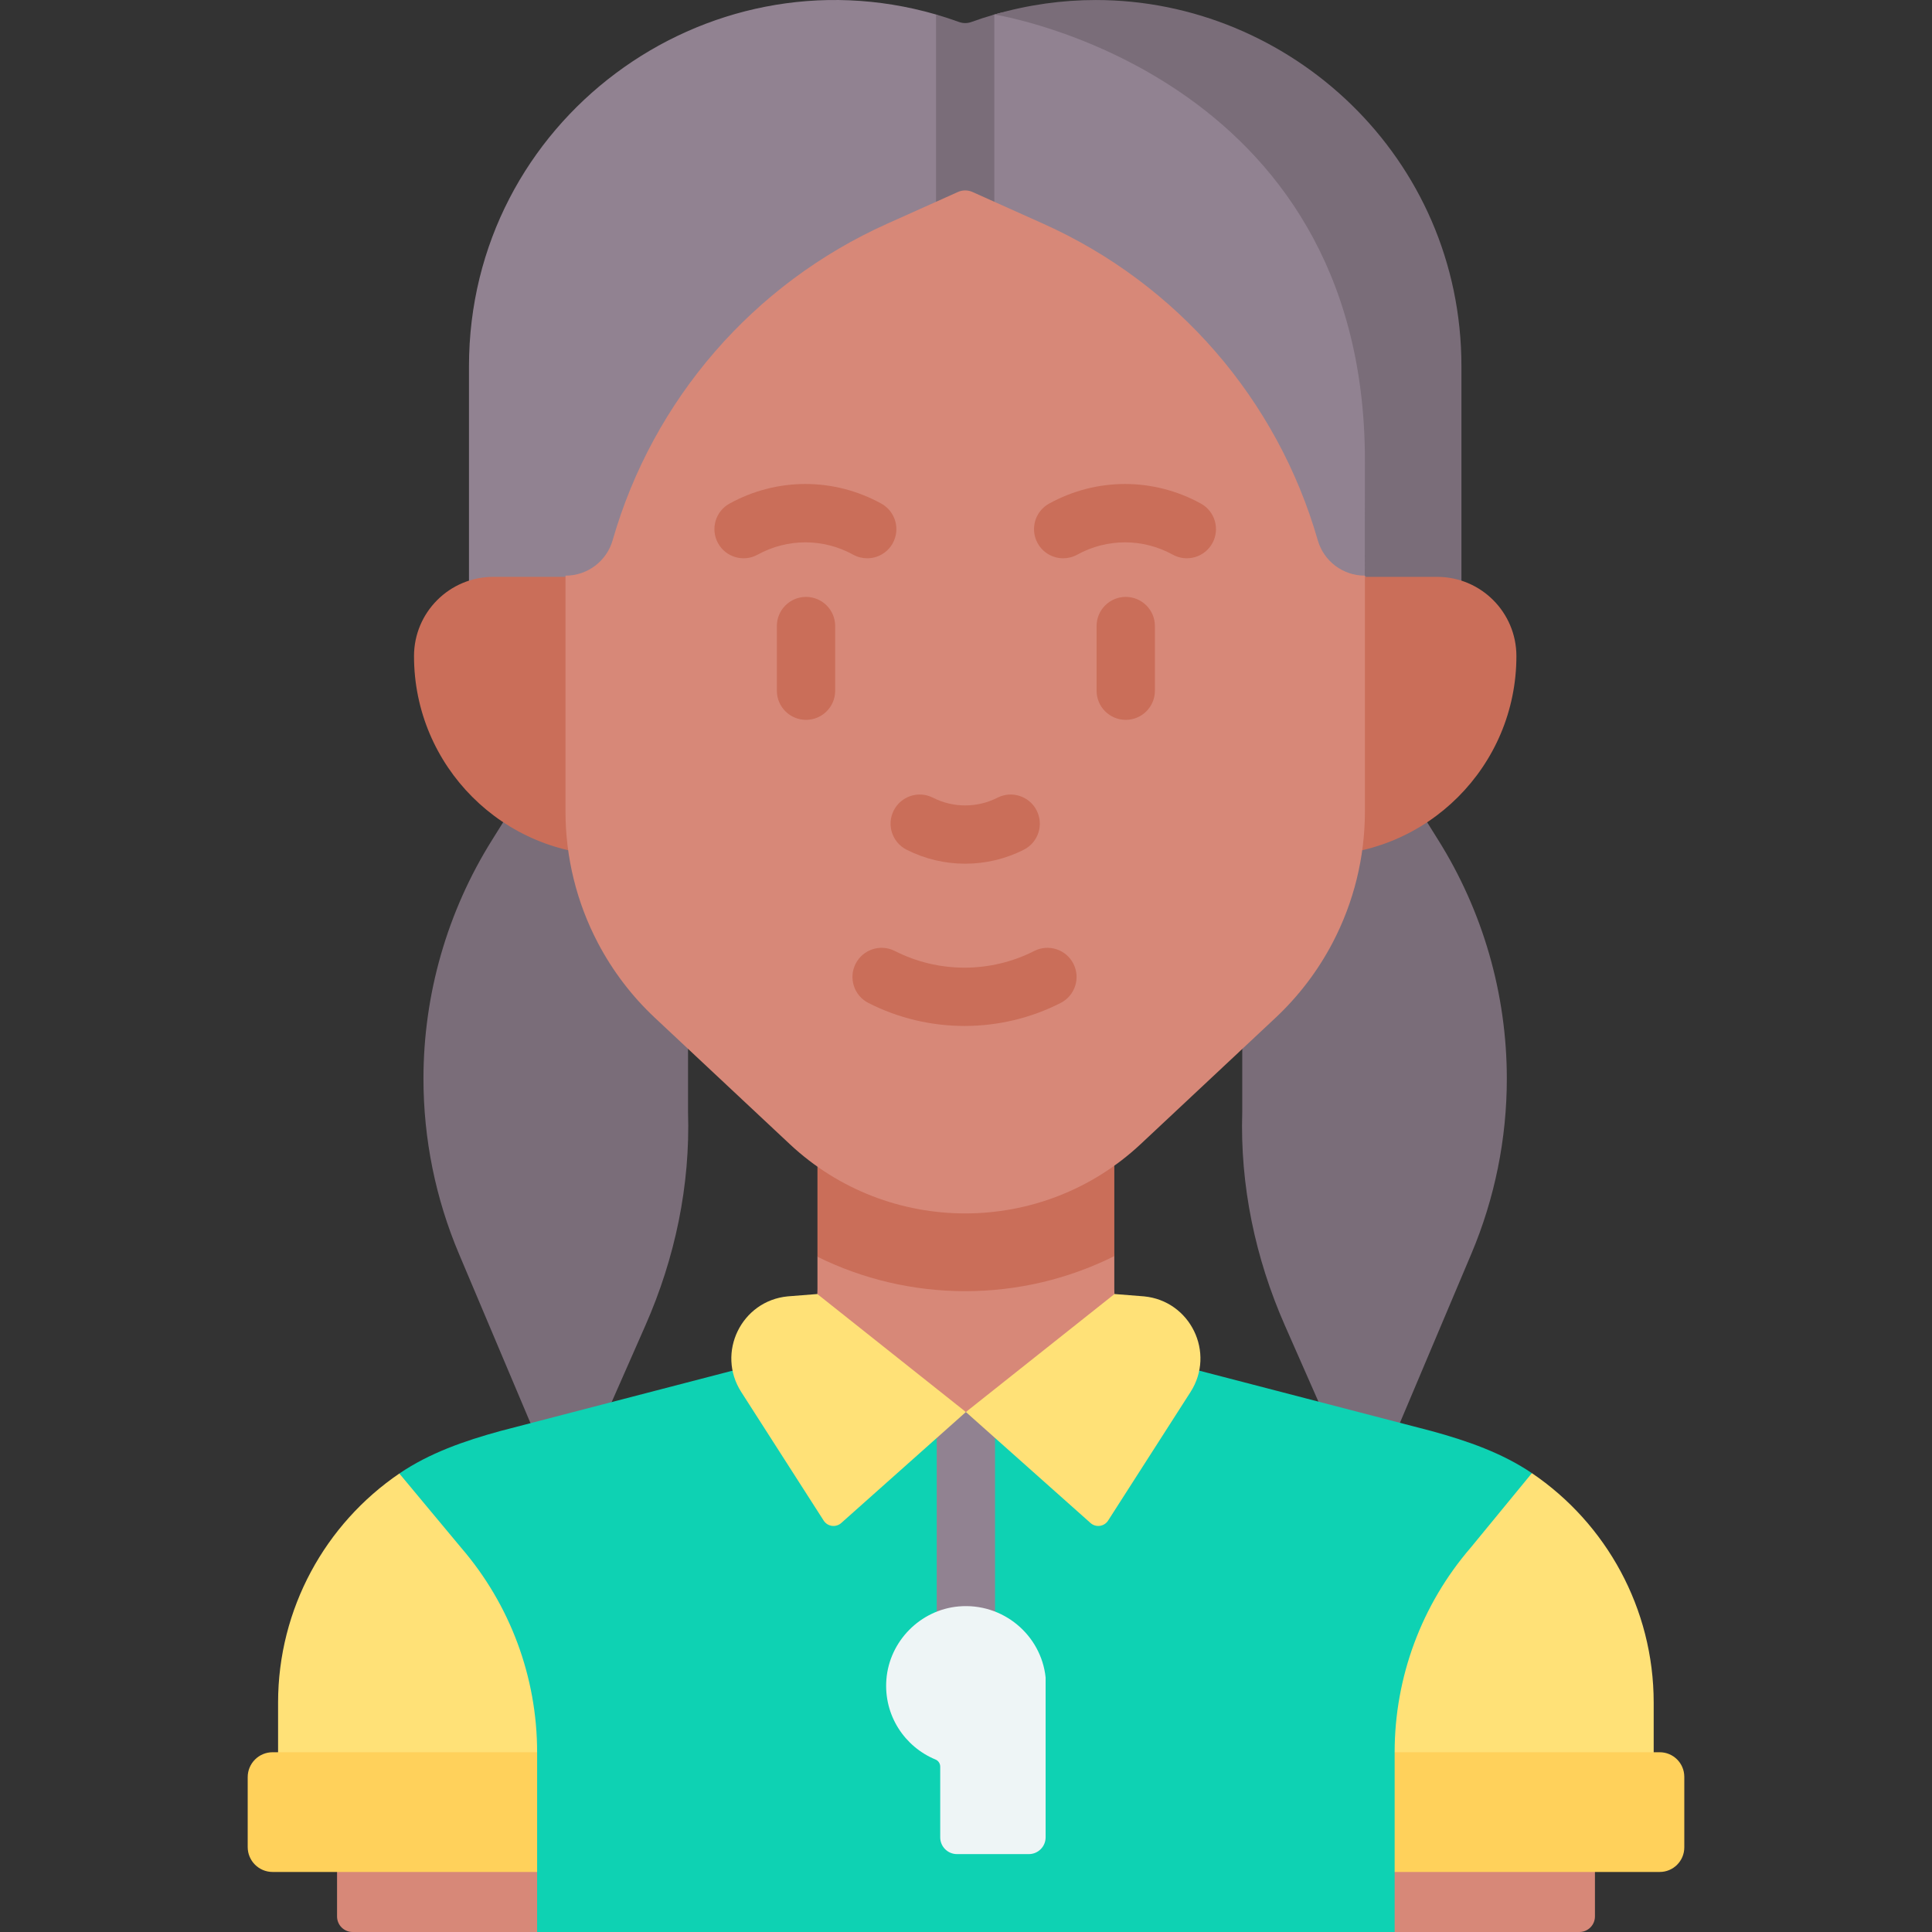 <svg id="Capa_1" enable-background="new 0 0 512 512" viewBox="0 0 512 512" xmlns="http://www.w3.org/2000/svg"><rect x="0" y="0" width="512" height="512" fill="#333333" stroke="none"/><g><g><g><path d="m89.323 488.529v19.35c0 2.276 1.845 4.121 4.121 4.121h48.9l122.973-15.911 104.278 15.911h48.961c2.276 0 4.121-1.845 4.121-4.121v-19.35z" fill="#d78878"/><path d="m372.493 208.768 8.601 13.761c11.911 18.981 18.23 40.936 18.23 63.344 0 15.931-3.194 31.699-9.393 46.374l-28.3 66.99-21.132-47.998c-7.849-17.828-11.902-37.094-11.289-56.573v-46.1z" fill="#7a6d79"/><path d="m139.891 405.272-34.062-14.774c-19.607 13.35-32.134 35.804-32.134 60.72v37.311h68.649l17.684-29.061c-.001-19.894-7.147-39.128-20.137-54.196z" fill="#ffe177"/><path d="m149.959 496.089h-77.716c-3.645 0-6.6-2.955-6.6-6.6v-18.527c0-3.645 2.955-6.6 6.6-6.6h77.716z" fill="#ffd15b"/><path d="m405.967 390.398-28.876 14.874c-12.991 15.069-20.137 34.302-20.137 54.197l12.641 29.061h68.649v-37.311c0-24.978-12.588-47.483-32.277-60.821z" fill="#ffe177"/><path d="m364.236 496.089h75.607c3.597 0 6.513-2.916 6.513-6.513v-18.7c0-3.597-2.916-6.513-6.513-6.513h-75.607z" fill="#ffd15b"/><path d="m139.053 208.768-8.601 13.761c-11.911 18.981-18.23 40.936-18.23 63.344 0 15.931 3.194 31.699 9.394 46.374l28.3 66.99 21.132-47.998c7.849-17.828 11.902-37.094 11.289-56.573v-46.1z" fill="#7a6d79"/><path d="m389.732 410.166 16.235-19.769c-7.87-5.332-17.081-8.563-26.662-11.176l-68.708-17.858c-3.857-1.003-7.216-3.067-9.795-5.831l-44.833 18.668-46.318-17.228c-2.334 2.042-5.155 3.572-8.309 4.392l-68.708 17.858c-9.724 2.664-18.901 5.894-26.805 11.276l16.378 19.668c12.99 15.069 20.136 34.302 20.136 54.197v24.166 4.117 19.354h227.252v-23.471-24.166c0-19.895 7.146-39.128 20.137-54.197z" fill="#0ed2b3"/><g><path d="m211.139 355.53c3.442-3.689 5.496-8.624 5.496-13.943v-8.529l16.358-62.511h22.976 26.699l12.635 62.339v8.702c0 5.32 2.055 10.256 5.498 13.945l-44.832 18.667z" fill="#d78878"/></g><path d="m216.635 270.547v62.511c12.062 5.947 25.406 9.114 39.154 9.114 13.884 0 27.359-3.225 39.515-9.287v-62.339h-39.334-39.335z" fill="#ca6e59"/><path d="m379.448 128.261 7.847 61.224h-263.012v-92.385c0-65.035 62.439-111.011 123.775-93.261 2.05.598 4.09 6.912 6.13 7.644.515.185 1.061.278 1.597.278.546 0 1.092-.093 1.607-.278 2.04-.731 4.079-7.046 6.119-7.634 9.004-2.606 15.678-.01 24.527-.01 51.435-.001 97.178 53.795 91.41 124.422z" fill="#918291"/><path d="m387.295 97.1v81.754l-25.62-26.3.041-30.503c0-102.976-98.206-118.202-98.206-118.202 9.004-2.606 18.049-3.843 26.898-3.843 51.436 0 96.887 41.609 96.887 97.094z" fill="#7a6d79"/><path d="m349.065 226.677h-186.549c-29.16 0-52.798-23.639-52.798-52.798 0-11.6 9.404-21.004 21.004-21.004h250.137c11.6 0 21.004 9.404 21.004 21.004 0 29.159-23.638 52.798-52.798 52.798z" fill="#ca6e59"/><g><path d="m263.51 3.849v69.423c0 4.265-3.451 7.726-7.726 7.726-4.265 0-7.726-3.461-7.726-7.726v-69.434c2.05.598 4.09 1.267 6.13 1.999.515.185 1.061.278 1.597.278.546 0 1.092-.093 1.607-.278 2.039-.731 4.078-1.401 6.118-1.988z" fill="#7a6d79"/></g><path d="m255.789 321.569c16.713 0 33.425-6.126 46.507-18.378l35.714-33.449c6.112-5.724 11.22-12.432 15.114-19.845 5.643-10.745 8.592-22.7 8.592-34.837v-62.511h-.043c-5.778 0-10.857-3.826-12.451-9.38-10.707-37.299-37.311-67.982-72.716-83.866l-18.777-8.423c-1.233-.553-2.645-.553-3.878 0l-18.777 8.423c-35.406 15.883-62.01 46.567-72.716 83.866-1.594 5.554-6.673 9.38-12.451 9.38h-.043v62.511c0 12.137 2.949 24.092 8.592 34.837 3.893 7.413 9.002 14.121 15.114 19.845l35.714 33.449c13.079 12.252 29.792 18.378 46.505 18.378z" fill="#d78878"/><g><g><g><path d="m255.789 228.891c-5.344 0-10.686-1.24-15.558-3.722-3.802-1.937-5.314-6.589-3.377-10.392s6.589-5.313 10.392-3.377c5.348 2.725 11.735 2.725 17.085 0 3.802-1.938 8.455-.426 10.392 3.377 1.937 3.802.425 8.455-3.377 10.392-4.87 2.481-10.215 3.722-15.557 3.722z" fill="#ca6e59"/></g><g><path d="m229.817 147.951c-1.259 0-2.535-.308-3.715-.957-7.929-4.359-17.396-4.359-25.325 0-3.74 2.055-8.437.691-10.493-3.048s-.691-8.437 3.048-10.493c12.59-6.923 27.624-6.922 40.214 0 3.739 2.056 5.104 6.753 3.048 10.493-1.406 2.558-4.05 4.005-6.777 4.005z" fill="#ca6e59"/></g><g><path d="m281.76 147.951c-2.727 0-5.371-1.447-6.778-4.005-2.056-3.739-.691-8.437 3.048-10.493 12.591-6.922 27.625-6.921 40.215 0 3.739 2.056 5.104 6.753 3.048 10.493-2.056 3.738-6.755 5.103-10.493 3.048-7.928-4.359-17.395-4.359-25.326 0-1.18.649-2.456.957-3.714.957z" fill="#ca6e59"/></g></g><g><g><path d="m255.608 271.889c-8.752 0-17.5-2.032-25.478-6.097-3.802-1.937-5.314-6.59-3.377-10.392 1.938-3.803 6.59-5.314 10.392-3.377 11.56 5.89 25.365 5.89 36.926 0 3.801-1.939 8.454-.426 10.392 3.377 1.937 3.802.426 8.455-3.377 10.392-7.976 4.065-16.728 6.097-25.478 6.097z" fill="#ca6e59"/></g></g><g><path d="m298.334 190.769c-4.267 0-7.726-3.459-7.726-7.726v-17.131c0-4.267 3.459-7.726 7.726-7.726s7.726 3.459 7.726 7.726v17.131c.001 4.267-3.458 7.726-7.726 7.726z" fill="#ca6e59"/></g><g><path d="m213.604 190.769c-4.267 0-7.726-3.459-7.726-7.726v-17.131c0-4.267 3.459-7.726 7.726-7.726s7.726 3.459 7.726 7.726v17.131c0 4.267-3.459 7.726-7.726 7.726z" fill="#ca6e59"/></g></g></g></g><g><path d="m255.969 448.47c-4.267 0-7.726-3.459-7.726-7.726v-66.544c0-4.267 3.459 0 7.726 0 4.268 0 7.726-4.267 7.726 0v66.544c.001 4.266-3.458 7.726-7.726 7.726z" fill="#918291"/></g><path d="m277.101 444.558c-1.17-11.253-11.297-19.882-23.062-18.836-10.155.903-18.354 9.208-19.137 19.373-.734 9.528 4.862 17.832 13.019 21.197.76.314 1.246 1.065 1.246 1.888v18.729c0 2.458 1.992 4.45 4.45 4.45h19.034c2.458 0 4.45-1.992 4.45-4.45z" fill="#eef5f6"/><g fill="#ffe177"><path d="m216.598 342.93 39.371 31.27-33.031 29.412c-1.419 1.264-3.632.959-4.657-.64l-21.843-34.078c-6.664-10.396.027-24.161 12.32-25.343z"/><path d="m295.355 342.93-39.386 31.27 33.031 29.412c1.419 1.264 3.632.959 4.657-.64l21.843-34.078c6.664-10.396-.027-24.161-12.32-25.343z"/></g></g><g/><g/><g/><g/><g/><g/><g/><g/><g/><g/><g/><g/><g/><g/><g/></svg>
